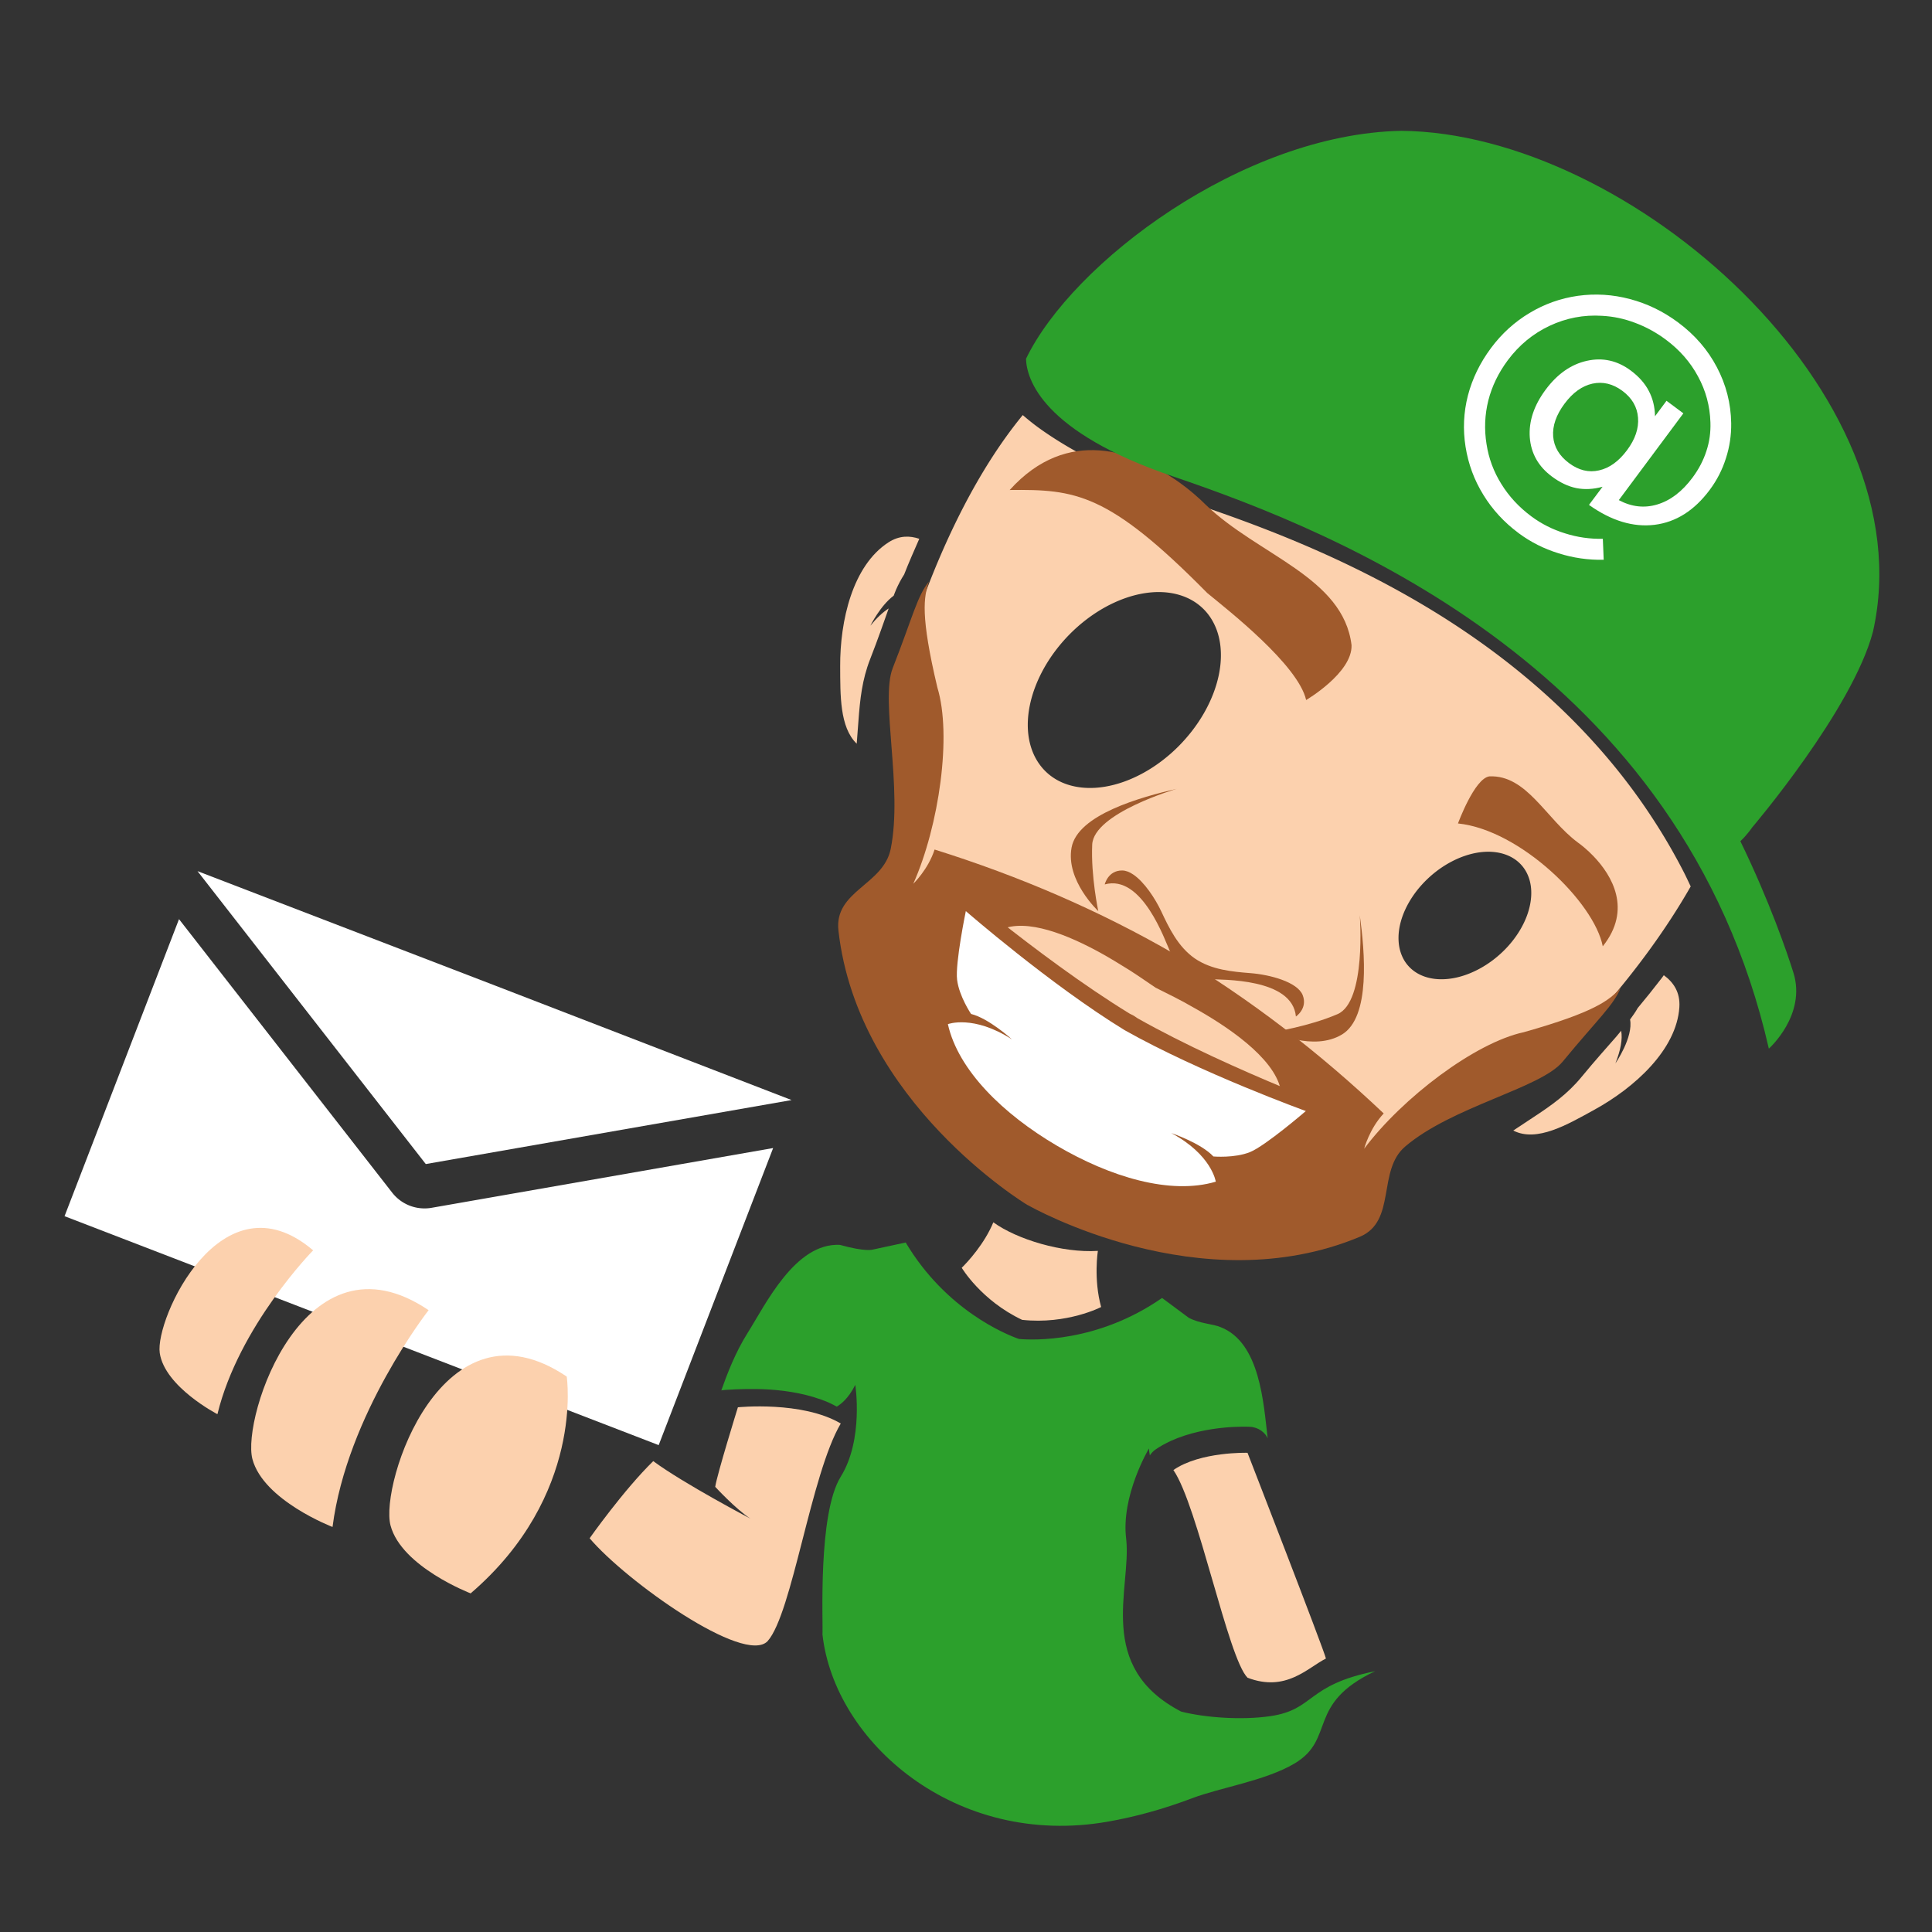 <?xml version="1.0" encoding="UTF-8" standalone="no"?>
<!-- Created with Inkscape (http://www.inkscape.org/) -->

<svg
   xmlns:dc="http://purl.org/dc/elements/1.1/"
   xmlns:cc="http://creativecommons.org/ns#"
   xmlns:rdf="http://www.w3.org/1999/02/22-rdf-syntax-ns#"
   xmlns:svg="http://www.w3.org/2000/svg"
   xmlns="http://www.w3.org/2000/svg"
   xmlns:sodipodi="http://sodipodi.sourceforge.net/DTD/sodipodi-0.dtd"
   xmlns:inkscape="http://www.inkscape.org/namespaces/inkscape"
   width="400"
   height="400"
   viewBox="0 0 105.833 105.833"
   version="1.1"
   id="svg15453"
   inkscape:export-filename="/home/probe/Work/Qtox/Mikeyslice/skillz-strategy-page.png"
   inkscape:export-xdpi="96"
   inkscape:export-ydpi="96"
   sodipodi:docname="contact.svg"
   inkscape:version="0.92.4 (5da689c313, 2019-01-14)">
  <rect x="0" y="0" width="105.833" height="105.833" fill="#333333" stroke="none"/>
  <defs
     id="defs15447" />
  <sodipodi:namedview
     id="base"
     pagecolor="#1e1e1e"
     bordercolor="#666666"
     borderopacity="1.0"
     inkscape:pageopacity="0.0"
     inkscape:pageshadow="2"
     inkscape:zoom="1.4"
     inkscape:cx="340.36665"
     inkscape:cy="135.6953"
     inkscape:document-units="mm"
     inkscape:current-layer="layer1"
     showgrid="false"
     units="px"
     inkscape:pagecheckerboard="true"
     borderlayer="true"
     inkscape:showpageshadow="false"
     inkscape:window-width="1920"
     inkscape:window-height="1028"
     inkscape:window-x="0"
     inkscape:window-y="0"
     inkscape:window-maximized="1"
     inkscape:snap-global="false" />
  <g
     inkscape:label="Layer 1"
     inkscape:groupmode="layer"
     id="layer1"
     transform="translate(0,-191.167)">
    <g
       id="g11171">
      <path
         sodipodi:nodetypes="ccccccccsccccccccssscscccccccccccccccccccccc"
         inkscape:connector-curvature="0"
         id="path2526"
         d="m 49.609,259.231 -1.786,0.384 c 0,0 -0.385,0.146 -1.816,-0.256 -2.451,-0.118 -4.06,3.25 -5.067,4.848 -0.658,1.045 -1.118,2.245 -1.427,3.124 0.036,-0.007 0.072,-0.013 0.108,-0.016 0,0 0.266,-0.024 0.67,-0.041 h 0.002 c 0.306,-0.012 0.697,-0.025 1.145,-0.018 0.448,0.007 0.952,0.034 1.482,0.101 0.265,0.033 0.537,0.077 0.812,0.132 0.275,0.056 0.553,0.124 0.83,0.207 0.277,0.083 0.553,0.181 0.825,0.297 0.153,0.065 0.301,0.15 0.451,0.227 0.204,-0.123 0.623,-0.415 1.014,-1.193 0,0 0.469,2.997 -0.798,5.034 -1.267,2.038 -0.956,8.047 -1,8.638 0.65,5.875 7.276,11.724 15.638,10.255 1.486,-0.261 3.027,-0.682 4.599,-1.278 1.545,-0.586 4.037,-0.965 5.619,-1.905 2.284,-1.356 0.621,-3.266 4.419,-5.058 -3.801,0.764 -3.287,2.1 -5.737,2.462 -1.573,0.232 -3.588,0.08 -4.886,-0.248 -4.72,-2.445 -2.727,-6.746 -3.012,-9.433 -0.311,-2.379 1.247,-4.986 1.247,-4.986 -0.002,0.137 0.028,0.258 0.046,0.385 0.08,-0.122 0.182,-0.233 0.309,-0.322 0.278,-0.193 0.559,-0.341 0.829,-0.467 0.004,-0.002 0.008,-0.002 0.012,-0.007 0.251,-0.113 0.506,-0.21 0.762,-0.293 0.255,-0.083 0.51,-0.152 0.76,-0.209 0.499,-0.115 0.976,-0.183 1.39,-0.223 0.414,-0.04 0.765,-0.051 1.013,-0.053 0.248,-0.002 0.392,0.007 0.392,0.007 0.116,0.002 0.229,0.024 0.336,0.06 0.107,0.036 0.207,0.087 0.299,0.152 0.091,0.064 0.174,0.142 0.243,0.23 0.045,0.057 0.075,0.125 0.109,0.19 -0.227,-1.956 -0.424,-5.235 -2.56,-6.084 -0.445,-0.194 -1.125,-0.186 -1.759,-0.518 l -1.466,-1.088 c -3.546,2.465 -7.084,2.313 -7.839,2.247 -0.714,-0.252 -3.997,-1.576 -6.207,-5.288 z"
         style="opacity:1;vector-effect:none;fill:#2ca02c;fill-opacity:1;stroke:none;stroke-width:0.165;stroke-linecap:butt;stroke-linejoin:miter;stroke-miterlimit:4;stroke-dasharray:none;stroke-dashoffset:0;stroke-opacity:1" />
      <path
         sodipodi:nodetypes="cccccc"
         inkscape:connector-curvature="0"
         id="path2409-3"
         d="m 52.683,260.615 c 0,0 1.065,1.792 3.308,2.852 2.466,0.265 4.328,-0.703 4.328,-0.703 -0.424,-1.542 -0.179,-3.075 -0.179,-3.075 -1.949,0.123 -4.427,-0.627 -5.726,-1.565 -0.483,1.174 -1.408,2.177 -1.732,2.491 z"
         style="opacity:1;vector-effect:none;fill:#fcd1ae;fill-opacity:1;stroke:none;stroke-width:0.377;stroke-linecap:butt;stroke-linejoin:miter;stroke-miterlimit:4;stroke-dasharray:none;stroke-dashoffset:0;stroke-opacity:1" />
      <path
         sodipodi:nodetypes="cccccccc"
         inkscape:connector-curvature="0"
         id="path2421-3"
         d="m 40.421,268.258 c 0,0 -1.141,3.674 -1.242,4.355 0,0 1.115,1.214 1.926,1.741 0,0 -3.637,-1.908 -5.321,-3.148 -1.613,1.572 -3.485,4.225 -3.485,4.225 1.991,2.348 8.47,6.964 9.749,5.638 1.356,-1.528 2.364,-9.137 4.008,-11.923 -2.117,-1.25 -5.635,-0.889 -5.635,-0.889 z"
         style="opacity:1;vector-effect:none;fill:#fcd1ae;fill-opacity:1;stroke:none;stroke-width:0.668;stroke-linecap:butt;stroke-linejoin:miter;stroke-miterlimit:4;stroke-dasharray:none;stroke-dashoffset:0;stroke-opacity:1" />
      <path
         inkscape:connector-curvature="0"
         id="path2520-5"
         d="m 82.895,253.097 c 1.291,0.662 2.969,-0.328 4.457,-1.147 2.176,-1.198 4.489,-3.272 4.642,-5.609 0.054,-0.829 -0.336,-1.377 -0.852,-1.753 -0.042,0.055 -0.083,0.116 -0.125,0.171 -0.433,0.563 -0.87,1.107 -1.305,1.628 -0.121,0.215 -0.267,0.42 -0.419,0.628 0.189,0.967 -0.804,2.407 -0.804,2.407 0.298,-0.747 0.398,-1.344 0.317,-1.792 -0.089,0.105 -0.161,0.2 -0.259,0.313 -0.5,0.576 -1.126,1.264 -1.922,2.23 -0.19,0.231 -0.388,0.444 -0.593,0.642 -0.205,0.199 -0.417,0.384 -0.637,0.56 -0.439,0.353 -0.908,0.672 -1.404,0.997 -0.345,0.227 -0.722,0.476 -1.094,0.724 z"
         style="opacity:1;vector-effect:none;fill:#fcd1ae;fill-opacity:1;stroke:none;stroke-width:0.48;stroke-linecap:butt;stroke-linejoin:miter;stroke-miterlimit:4;stroke-dasharray:none;stroke-dashoffset:0;stroke-opacity:1" />
      <path
         inkscape:connector-curvature="0"
         id="path2514-6"
         d="m 50.359,220.682 c -0.52,-0.176 -1.094,-0.19 -1.694,0.198 -1.967,1.272 -2.653,4.301 -2.641,6.785 0.008,1.565 -0.032,3.341 0.906,4.241 0.033,-0.425 0.067,-0.859 0.095,-1.253 0.043,-0.593 0.094,-1.157 0.188,-1.713 0.047,-0.278 0.105,-0.554 0.179,-0.83 0.074,-0.276 0.163,-0.552 0.272,-0.831 0.463,-1.183 0.756,-2.06 1.017,-2.782 -0.317,0.205 -0.651,0.512 -1.003,0.945 0,0 0.548,-1.105 1.277,-1.644 0.044,-0.109 0.089,-0.238 0.134,-0.34 0.132,-0.295 0.273,-0.564 0.44,-0.823 0.248,-0.639 0.541,-1.297 0.828,-1.953 z"
         style="opacity:1;vector-effect:none;fill:#fcd1ae;fill-opacity:1;stroke:none;stroke-width:0.48;stroke-linecap:butt;stroke-linejoin:miter;stroke-miterlimit:4;stroke-dasharray:none;stroke-dashoffset:0;stroke-opacity:1" />
      <path
         id="path2506-2"
         d="m 56.025,213.905 c -2.484,3.03 -4.297,6.896 -5.542,10.306 -0.935,6.588 -0.886,8.61 -0.964,11.288 0.053,2.702 -1.297,7.538 1.153,12.651 3.676,7.241 9.629,9.647 15.932,9.362 5.659,-0.349 5.536,-0.907 7.922,-2.176 2.302,-1.371 2.598,-3.875 13.427,-9.108 1.627,-1.884 3.3,-4.115 4.662,-6.503 -0.125,-0.261 -0.246,-0.526 -0.376,-0.78 -0.241,-0.47 -0.492,-0.93 -0.75,-1.38 -0.259,-0.45 -0.526,-0.889 -0.802,-1.318 -0.275,-0.429 -0.557,-0.849 -0.847,-1.259 -0.58,-0.82 -1.189,-1.601 -1.821,-2.345 -0.632,-0.744 -1.288,-1.452 -1.962,-2.125 -0.674,-0.673 -1.367,-1.311 -2.073,-1.916 -0.706,-0.605 -1.426,-1.179 -2.153,-1.721 -0.728,-0.542 -1.464,-1.053 -2.203,-1.536 -0.74,-0.483 -1.483,-0.937 -2.224,-1.364 -0.741,-0.427 -1.48,-0.828 -2.213,-1.204 -0.733,-0.376 -1.458,-0.728 -2.172,-1.057 -0.714,-0.329 -1.416,-0.635 -2.101,-0.921 -0.685,-0.286 -1.354,-0.551 -2,-0.798 -1.292,-0.493 -2.496,-0.913 -3.572,-1.274 -0.275,-0.094 -0.703,-0.247 -1.236,-0.451 -0.533,-0.204 -1.169,-0.459 -1.86,-0.759 -0.691,-0.299 -1.435,-0.643 -2.184,-1.023 -0.749,-0.381 -1.502,-0.798 -2.209,-1.246 -0.353,-0.224 -0.695,-0.455 -1.02,-0.693 -0.287,-0.211 -0.554,-0.428 -0.809,-0.649 z m 7.623,9.698 a 4.278,6.203 43.882 0 1 0.476,0.046 4.278,6.203 43.882 0 1 0.451,0.1 4.278,6.203 43.882 0 1 0.421,0.151 4.278,6.203 43.882 0 1 0.388,0.202 4.278,6.203 43.882 0 1 0.349,0.251 4.278,6.203 43.882 0 1 0.222,0.205 4.278,6.203 43.882 0 1 0.277,0.328 4.278,6.203 43.882 0 1 0.23,0.369 4.278,6.203 43.882 0 1 0.182,0.405 4.278,6.203 43.882 0 1 0.131,0.439 4.278,6.203 43.882 0 1 0.079,0.467 4.278,6.203 43.882 0 1 0.026,0.491 4.278,6.203 43.882 0 1 -0.026,0.51 4.278,6.203 43.882 0 1 -0.079,0.524 4.278,6.203 43.882 0 1 -0.131,0.533 4.278,6.203 43.882 0 1 -0.181,0.536 4.278,6.203 43.882 0 1 -0.23,0.535 4.278,6.203 43.882 0 1 -0.276,0.527 4.278,6.203 43.882 0 1 -0.32,0.515 4.278,6.203 43.882 0 1 -0.36,0.496 4.278,6.203 43.882 0 1 -0.398,0.475 4.278,6.203 43.882 0 1 -0.3,0.319 4.278,6.203 43.882 0 1 -0.451,0.425 4.278,6.203 43.882 0 1 -0.476,0.389 4.278,6.203 43.882 0 1 -0.496,0.351 4.278,6.203 43.882 0 1 -0.513,0.309 4.278,6.203 43.882 0 1 -0.523,0.263 4.278,6.203 43.882 0 1 -0.528,0.216 4.278,6.203 43.882 0 1 -0.528,0.165 4.278,6.203 43.882 0 1 -0.523,0.114 4.278,6.203 43.882 0 1 -0.512,0.061 4.278,6.203 43.882 0 1 -0.497,0.007 4.278,6.203 43.882 0 1 -0.476,-0.046 4.278,6.203 43.882 0 1 -0.451,-0.099 4.278,6.203 43.882 0 1 -0.422,-0.151 4.278,6.203 43.882 0 1 -0.387,-0.202 4.278,6.203 43.882 0 1 -0.349,-0.251 4.278,6.203 43.882 0 1 -0.222,-0.206 4.278,6.203 43.882 0 1 -0.276,-0.328 4.278,6.203 43.882 0 1 -0.231,-0.369 4.278,6.203 43.882 0 1 -0.181,-0.405 4.278,6.203 43.882 0 1 -0.131,-0.439 4.278,6.203 43.882 0 1 -0.079,-0.467 4.278,6.203 43.882 0 1 -0.026,-0.491 4.278,6.203 43.882 0 1 0.026,-0.51 4.278,6.203 43.882 0 1 0.079,-0.524 4.278,6.203 43.882 0 1 0.131,-0.533 4.278,6.203 43.882 0 1 0.181,-0.536 4.278,6.203 43.882 0 1 0.23,-0.535 4.278,6.203 43.882 0 1 0.276,-0.527 4.278,6.203 43.882 0 1 0.32,-0.515 4.278,6.203 43.882 0 1 0.36,-0.496 4.278,6.203 43.882 0 1 0.397,-0.474 4.278,6.203 43.882 0 1 0.302,-0.32 4.278,6.203 43.882 0 1 0.451,-0.425 4.278,6.203 43.882 0 1 0.476,-0.389 4.278,6.203 43.882 0 1 0.497,-0.351 4.278,6.203 43.882 0 1 0.513,-0.309 4.278,6.203 43.882 0 1 0.523,-0.263 4.278,6.203 43.882 0 1 0.528,-0.216 4.278,6.203 43.882 0 1 0.528,-0.165 4.278,6.203 43.882 0 1 0.523,-0.114 4.278,6.203 43.882 0 1 0.512,-0.061 4.278,6.203 43.882 0 1 0.497,-0.007 z m 18.006,14.224 a 2.862,4.151 48.278 0 1 0.233,0.018 2.862,4.151 48.278 0 1 0.316,0.055 2.862,4.151 48.278 0 1 0.296,0.089 2.862,4.151 48.278 0 1 0.273,0.122 2.862,4.151 48.278 0 1 0.249,0.154 2.862,4.151 48.278 0 1 0.221,0.185 2.862,4.151 48.278 0 1 0.191,0.213 2.862,4.151 48.278 0 1 0.116,0.167 2.862,4.151 48.278 0 1 0.135,0.257 2.862,4.151 48.278 0 1 0.101,0.279 2.862,4.151 48.278 0 1 0.066,0.299 2.862,4.151 48.278 0 1 0.029,0.316 2.862,4.151 48.278 0 1 -0.007,0.329 2.862,4.151 48.278 0 1 -0.043,0.339 2.862,4.151 48.278 0 1 -0.079,0.346 2.862,4.151 48.278 0 1 -0.113,0.349 2.862,4.151 48.278 0 1 -0.148,0.349 2.862,4.151 48.278 0 1 -0.18,0.345 2.862,4.151 48.278 0 1 -0.211,0.338 2.862,4.151 48.278 0 1 -0.239,0.327 2.862,4.151 48.278 0 1 -0.265,0.313 2.862,4.151 48.278 0 1 -0.289,0.296 2.862,4.151 48.278 0 1 -0.31,0.276 2.862,4.151 48.278 0 1 -0.229,0.182 2.862,4.151 48.278 0 1 -0.338,0.236 2.862,4.151 48.278 0 1 -0.349,0.209 2.862,4.151 48.278 0 1 -0.358,0.18 2.862,4.151 48.278 0 1 -0.362,0.15 2.862,4.151 48.278 0 1 -0.363,0.117 2.862,4.151 48.278 0 1 -0.361,0.084 2.862,4.151 48.278 0 1 -0.355,0.049 2.862,4.151 48.278 0 1 -0.346,0.015 2.862,4.151 48.278 0 1 -0.332,-0.02 2.862,4.151 48.278 0 1 -0.315,-0.055 2.862,4.151 48.278 0 1 -0.296,-0.089 2.862,4.151 48.278 0 1 -0.274,-0.122 2.862,4.151 48.278 0 1 -0.248,-0.154 2.862,4.151 48.278 0 1 -0.221,-0.185 2.862,4.151 48.278 0 1 -0.191,-0.213 2.862,4.151 48.278 0 1 -0.116,-0.167 2.862,4.151 48.278 0 1 -0.135,-0.258 2.862,4.151 48.278 0 1 -0.101,-0.279 2.862,4.151 48.278 0 1 -0.066,-0.299 2.862,4.151 48.278 0 1 -0.029,-0.316 2.862,4.151 48.278 0 1 0.006,-0.329 2.862,4.151 48.278 0 1 0.043,-0.339 2.862,4.151 48.278 0 1 0.079,-0.346 2.862,4.151 48.278 0 1 0.114,-0.349 2.862,4.151 48.278 0 1 0.148,-0.348 2.862,4.151 48.278 0 1 0.181,-0.345 2.862,4.151 48.278 0 1 0.211,-0.338 2.862,4.151 48.278 0 1 0.239,-0.327 2.862,4.151 48.278 0 1 0.266,-0.313 2.862,4.151 48.278 0 1 0.289,-0.296 2.862,4.151 48.278 0 1 0.309,-0.276 2.862,4.151 48.278 0 1 0.327,-0.254 2.862,4.151 48.278 0 1 0.341,-0.228 2.862,4.151 48.278 0 1 0.352,-0.201 2.862,4.151 48.278 0 1 0.359,-0.172 2.862,4.151 48.278 0 1 0.363,-0.14 2.862,4.151 48.278 0 1 0.363,-0.108 2.862,4.151 48.278 0 1 0.36,-0.074 2.862,4.151 48.278 0 1 0.352,-0.039 2.862,4.151 48.278 0 1 0.342,-0.005 z"
         style="opacity:1;vector-effect:none;fill:#fcd1ae;fill-opacity:1;stroke:none;stroke-width:0.53;stroke-linecap:butt;stroke-linejoin:miter;stroke-miterlimit:4;stroke-dasharray:none;stroke-dashoffset:0;stroke-opacity:1"
         inkscape:connector-curvature="0" />
      <path
         inkscape:connector-curvature="0"
         id="path2437-9"
         d="m 50.886,223.024 c -0.653,0.816 -0.882,1.93 -1.984,4.742 -0.691,1.762 0.563,6.578 -0.11,9.903 -0.402,1.985 -3.109,2.292 -2.863,4.477 1.059,9.397 10.254,14.969 10.341,15.022 l 0.008,0.003 0.008,0.003 c 1.8e-4,10e-5 0.012,0.007 0.014,0.008 0,0 6.02e-4,2.9e-4 0.001,6e-4 0.001,10e-4 0.012,0.007 0.012,0.007 l 0.008,0.003 0.008,0.003 c 0.089,0.051 9.431,5.371 18.156,1.723 2.028,-0.848 0.944,-3.623 2.483,-4.94 2.578,-2.206 7.43,-3.194 8.633,-4.655 1.92,-2.331 2.781,-3.074 3.177,-4.041 -0.609,0.668 -1.384,1.319 -5.302,2.426 -2.669,0.571 -6.655,3.594 -8.748,6.384 0,0 0.287,-1.096 1.07,-1.932 -3.531,-3.348 -7.342,-6.282 -11.427,-8.715 -6.02e-4,-2.9e-4 -0.001,-6e-4 -0.001,-0.001 -4.113,-2.385 -8.531,-4.286 -13.174,-5.741 -0.35,1.091 -1.167,1.875 -1.167,1.875 1.418,-3.186 2.12,-8.139 1.32,-10.749 -0.939,-3.961 -0.748,-4.955 -0.461,-5.813 z m 9.803,20.569 c 0.254,0.147 0.498,0.294 0.726,0.437 0.616,0.362 1.253,0.811 1.886,1.239 6.03e-4,3.1e-4 0.001,6e-4 0.001,0.001 0.682,0.344 1.384,0.682 2,1.044 1.886,1.044 4.472,2.767 4.853,4.531 0.611,2.822 -2.434,2.487 -4.536,3.196 -2.099,0.708 -4.123,1.071 -7.054,-0.645 l -0.015,-0.01 c -0.005,-0.002 -0.007,-0.006 -0.011,-0.009 -3.02e-4,-2.2e-4 -3.02e-4,-2.5e-4 -0.001,-6e-4 -0.005,-0.002 -0.008,-0.002 -0.015,-0.006 l -0.015,-0.01 c -2.926,-1.725 -3.594,-3.671 -3.997,-5.849 -0.403,-2.182 -2.178,-4.678 0.584,-5.518 1.511,-0.459 3.815,0.57 5.594,1.598 z"
         style="opacity:1;vector-effect:none;fill:#a05a2c;fill-opacity:1;stroke:none;stroke-width:0.342;stroke-linecap:butt;stroke-linejoin:miter;stroke-miterlimit:4;stroke-dasharray:none;stroke-dashoffset:0;stroke-opacity:1"
         sodipodi:nodetypes="ccccccccccccccccccccccccccccccccccccccccccc" />
      <path
         sodipodi:nodetypes="cccccccc"
         inkscape:connector-curvature="0"
         id="path2439-1"
         d="m 64.41,217.46 c -2.205,-1.516 -5.909,-2.987 -9.099,0.548 3.595,-0.036 5.388,0.134 10.823,5.646 1.124,0.925 4.973,3.927 5.415,5.859 0,0 2.539,-1.489 2.487,-3.007 -0.456,-3.733 -5.105,-4.911 -7.996,-7.697 -0.327,-0.332 -0.895,-0.843 -1.63,-1.349 z"
         style="opacity:1;vector-effect:none;fill:#a05a2c;fill-opacity:1;stroke:none;stroke-width:0.214;stroke-linecap:butt;stroke-linejoin:miter;stroke-miterlimit:4;stroke-dasharray:none;stroke-dashoffset:0;stroke-opacity:1" />
      <g
         transform="matrix(0.954,0.561,-0.561,0.954,131.735,-229.869)"
         id="g2447-2">
        <g
           id="g2445-7">
          <path
             inkscape:connector-curvature="0"
             id="path2441-0"
             d="m 151.763,401.821 c 1.88,8.696 7.977,9.78 12.097,9.574 0.074,1e-5 0.158,-0.021 0.233,-0.023 0.075,0.002 0.16,0.024 0.234,0.024 4.119,0.206 10.216,-0.879 12.097,-9.575 0,0 -6.765,1.263 -12.092,1.357 -0.003,5e-5 -0.007,-3.6e-4 -0.011,-3.2e-4 -0.073,-9.5e-4 -0.153,-0.012 -0.226,-0.013 -0.074,9.5e-4 -0.154,0.012 -0.227,0.014 -0.004,-4e-5 -0.009,-2.2e-4 -0.011,-3.2e-4 -5.327,-0.095 -12.092,-1.357 -12.092,-1.357 z"
             style="opacity:1;vector-effect:none;fill:#a05a2c;fill-opacity:1;stroke:none;stroke-width:0.55;stroke-linecap:butt;stroke-linejoin:miter;stroke-miterlimit:4;stroke-dasharray:none;stroke-dashoffset:0;stroke-opacity:1" />
          <path
             sodipodi:nodetypes="cccccscccccccccc"
             inkscape:connector-curvature="0"
             id="path2443-9"
             d="m 154.305,402.914 c 0,0 0.848,2.494 1.351,3.15 0.503,0.655 1.453,1.107 1.453,1.107 0.87,-0.259 2.385,0.059 2.385,0.059 -2.276,-0.093 -3.119,0.957 -3.119,0.957 1.605,1.719 4.629,2.451 7.692,2.451 3.063,-2e-5 6.086,-0.732 7.691,-2.451 0,0 -0.842,-1.05 -3.119,-0.957 0,0 1.515,-0.318 2.385,-0.059 0,0 0.952,-0.453 1.454,-1.108 0.502,-0.656 1.35,-3.149 1.35,-3.149 0,0 -5.457,1.018 -9.755,1.095 -0.003,3e-5 -0.008,-4.2e-4 -0.011,-3.2e-4 -4.8e-4,-3e-5 -9.6e-4,3.5e-4 -9.6e-4,3.8e-4 -4.298,-0.076 -9.755,-1.095 -9.755,-1.095 z"
             style="opacity:1;vector-effect:none;fill:#ffffff;fill-opacity:1;stroke:none;stroke-width:0.444;stroke-linecap:butt;stroke-linejoin:miter;stroke-miterlimit:4;stroke-dasharray:none;stroke-dashoffset:0;stroke-opacity:1" />
        </g>
      </g>
      <path
         style="opacity:1;vector-effect:none;fill:#a05a2c;fill-opacity:1;stroke:none;stroke-width:0.117;stroke-linecap:butt;stroke-linejoin:miter;stroke-miterlimit:4;stroke-dasharray:none;stroke-dashoffset:0;stroke-opacity:1"
         d="m 87.293,238.071 c 1.008,1.051 2.123,2.911 0.505,4.934 -0.467,-2.409 -4.526,-6.38 -7.931,-6.73 0,0 0.903,-2.474 1.723,-2.58 2.045,-0.083 3.085,2.31 4.835,3.618 0.207,0.146 0.531,0.407 0.867,0.757 z"
         id="path2449-3"
         inkscape:connector-curvature="0"
         sodipodi:nodetypes="ccccccc" />
      <g
         style="fill:#d38d5f;fill-opacity:1"
         transform="matrix(1.699,1.174,-1.174,1.699,463.462,-349.715)"
         id="g2453-6">
        <path
           sodipodi:nodetypes="ccccccccccccccccccccccc"
           inkscape:connector-curvature="0"
           id="path2451-0"
           d="m 1.835,342.518 c -0.659,0.72 -1.775,2.058 -1.41,2.869 0.365,0.811 1.541,0.984 1.541,0.984 0,0 -0.689,-0.649 -1.135,-1.359 -0.446,-0.71 1.004,-2.494 1.004,-2.494 z m 5.9,0 c 0,0 1.451,1.784 1.005,2.494 -0.446,0.71 -1.136,1.359 -1.136,1.359 0,0 1.176,-0.173 1.541,-0.984 0.365,-0.811 -0.751,-2.149 -1.41,-2.869 z m -5.558,2.527 c -0.118,0 -0.223,0.025 -0.301,0.078 -0.314,0.213 -0.172,0.568 -0.172,0.568 0.659,-0.791 2.16,0.314 2.464,0.497 0.257,0.154 0.524,0.165 0.618,0.165 0.095,3e-5 0.361,-0.01 0.617,-0.165 0.304,-0.183 1.806,-1.287 2.465,-0.497 0,0 0.141,-0.355 -0.173,-0.568 -0.314,-0.213 -1.034,0.051 -1.47,0.305 -0.417,0.242 -0.901,0.518 -1.439,0.52 -0.539,0 -1.023,-0.277 -1.44,-0.52 -0.327,-0.19 -0.813,-0.387 -1.169,-0.383 z"
           style="opacity:1;vector-effect:none;fill:#a05a2c;fill-opacity:1;stroke:none;stroke-width:0.502;stroke-linecap:butt;stroke-linejoin:miter;stroke-miterlimit:4;stroke-dasharray:none;stroke-dashoffset:0;stroke-opacity:1" />
      </g>
      <g
         style="fill:#37c736;fill-opacity:1"
         transform="matrix(1.062,0.428,-0.428,1.062,-49.952,-362.66)"
         id="g2461-6">
        <path
           style="opacity:1;vector-effect:none;fill:#2ca02c;fill-opacity:1;stroke:none;stroke-width:1.214;stroke-linecap:butt;stroke-linejoin:miter;stroke-miterlimit:4;stroke-dasharray:none;stroke-dashoffset:0;stroke-opacity:1"
           d="m 1121.9,2807.316 c -59.682,1.423 -123.67,50.172 -140.957,86.445 0.28,7.696 6.198,27.507 55.607,44.09 62.793,21.074 192.105,71.972 225.246,214.607 0,0 14.193,-12.729 9.135,-28.662 -2.41,-7.592 -9.191,-27.097 -20.178,-49.426 2.518,-2.353 4.449,-5.24 4.449,-5.24 0,0 37.511,-44.367 45.182,-73.898 19.814,-89.708 -92.521,-187.575 -178.484,-187.916 z"
           transform="matrix(0.118,-0.047,0.047,0.118,21.453,134.535)"
           id="path2459"
           inkscape:connector-curvature="0"
           sodipodi:nodetypes="ccccccccc" />
      </g>
      <path
         inkscape:connector-curvature="0"
         id="path7907"
         d="M 27.095,245.145 10.819,238.887 23.324,254.933 43.362,251.427 Z m 15.257,8.911 -18.706,3.273 a 2.336,2.445 21.073 0 1 -0.096,0.015 2.336,2.445 21.073 0 1 -0.235,0.018 2.336,2.445 21.073 0 1 -0.235,-0.006 2.336,2.445 21.073 0 1 -0.232,-0.03 2.336,2.445 21.073 0 1 -0.227,-0.054 2.336,2.445 21.073 0 1 -0.22,-0.077 2.336,2.445 21.073 0 1 -0.211,-0.1 2.336,2.445 21.073 0 1 -0.2,-0.121 2.336,2.445 21.073 0 1 -0.186,-0.142 2.336,2.445 21.073 0 1 -0.171,-0.161 2.336,2.445 21.073 0 1 -0.154,-0.178 L 9.806,241.517 3.536,257.788 36.082,270.329 Z"
         style="opacity:1;vector-effect:none;fill:#ffffff;fill-opacity:1;fill-rule:evenodd;stroke:none;stroke-width:0.23;stroke-linecap:butt;stroke-linejoin:miter;stroke-miterlimit:4;stroke-dasharray:none;stroke-dashoffset:0;stroke-opacity:1" />
      <g
         transform="matrix(-0.37,0.353,0.353,0.37,-207.057,-293.373)"
         id="g5311">
        <path
           style="opacity:1;vector-effect:none;fill:#fcd1ae;fill-opacity:1;stroke:none;stroke-width:2.516;stroke-linecap:butt;stroke-linejoin:miter;stroke-miterlimit:4;stroke-dasharray:none;stroke-dashoffset:0;stroke-opacity:1"
           d="m 429.287,1085.118 c 0,0 11.338,0.365 19.534,5.622 0,0 2.067,-6.004 -0.052,-9.005 -2.119,-3 -18.147,-9.411 -19.481,3.383 z"
           id="path5305"
           inkscape:connector-curvature="0" />
        <path
           inkscape:connector-curvature="0"
           id="path5307"
           d="m 424.763,1098.295 c 0,0 14.03,2.03 23.477,9.698 0,0 3.402,-7.169 1.187,-11.19 -2.214,-4.02 -21.228,-14.211 -24.664,1.492 z"
           style="opacity:1;vector-effect:none;fill:#fcd1ae;fill-opacity:1;stroke:none;stroke-width:3.144;stroke-linecap:butt;stroke-linejoin:miter;stroke-miterlimit:4;stroke-dasharray:none;stroke-dashoffset:0;stroke-opacity:1" />
        <path
           style="opacity:1;vector-effect:none;fill:#fcd1ae;fill-opacity:1;stroke:none;stroke-width:3.144;stroke-linecap:butt;stroke-linejoin:miter;stroke-miterlimit:4;stroke-dasharray:none;stroke-dashoffset:0;stroke-opacity:1"
           d="m 418.968,1113.654 c 0,0 7.371,10.542 23.477,9.698 0,0 3.402,-7.169 1.187,-11.19 -2.214,-4.02 -21.228,-14.211 -24.664,1.492 z"
           id="path5309"
           inkscape:connector-curvature="0"
           sodipodi:nodetypes="ccccc" />
      </g>
      <path
         style="opacity:1;vector-effect:none;fill:#fcd1ae;fill-opacity:1;stroke:none;stroke-width:0.489;stroke-linecap:butt;stroke-linejoin:miter;stroke-miterlimit:4;stroke-dasharray:none;stroke-dashoffset:0;stroke-opacity:1"
         d="m 68.338,270.751 c 0,0 4.185,10.778 4.295,11.269 -1.018,0.515 -2.183,1.853 -4.291,1.053 -1.069,-1.043 -2.72,-9.434 -4.065,-11.379 1.478,-1.023 4.062,-0.944 4.062,-0.944 z"
         id="path2417"
         inkscape:connector-curvature="0"
         sodipodi:nodetypes="ccccc" />
      <g
         transform="matrix(1.25,0.93,-0.93,1.25,380.146,-81.764)"
         id="text7971"
         style="font-style:normal;font-variant:normal;font-weight:normal;font-stretch:normal;font-size:10.583px;line-height:1.25;font-family:sans-serif;font-variant-ligatures:normal;font-variant-position:normal;font-variant-caps:normal;font-variant-numeric:normal;font-variant-alternates:normal;font-feature-settings:normal;text-indent:0;text-align:start;text-decoration:none;text-decoration-line:none;text-decoration-style:solid;text-decoration-color:#000000;letter-spacing:0px;word-spacing:0px;text-transform:none;writing-mode:lr-tb;direction:ltr;text-orientation:mixed;dominant-baseline:auto;baseline-shift:baseline;text-anchor:start;white-space:normal;shape-padding:0;opacity:1;vector-effect:none;fill:#ffffff;fill-opacity:1;stroke:none;stroke-width:0.265;stroke-linecap:butt;stroke-linejoin:miter;stroke-miterlimit:4;stroke-dasharray:none;stroke-dashoffset:0;stroke-opacity:1"
         aria-label="@">
        <path
           inkscape:connector-curvature="0"
           id="path7973"
           style="font-style:normal;font-variant:normal;font-weight:normal;font-stretch:normal;font-family:sans-serif;-inkscape-font-specification:sans-serif;stroke-width:0.265"
           d="m -38.585,264.743 q 0,0.739 0.367,1.163 0.367,0.419 1.008,0.419 0.636,0 0.997,-0.424 0.367,-0.424 0.367,-1.158 0,-0.723 -0.372,-1.147 -0.372,-0.429 -1.003,-0.429 -0.625,0 -0.997,0.424 -0.367,0.424 -0.367,1.152 z m 2.816,1.545 q -0.31,0.398 -0.713,0.589 -0.398,0.186 -0.93,0.186 -0.889,0 -1.447,-0.641 -0.553,-0.646 -0.553,-1.679 0,-1.034 0.558,-1.679 0.558,-0.646 1.442,-0.646 0.532,0 0.935,0.196 0.403,0.191 0.708,0.584 v -0.677 h 0.739 v 3.803 q 0.754,-0.114 1.178,-0.687 0.429,-0.579 0.429,-1.493 0,-0.553 -0.165,-1.039 -0.16,-0.486 -0.491,-0.899 -0.537,-0.677 -1.313,-1.034 -0.77,-0.362 -1.679,-0.362 -0.636,0 -1.22,0.171 -0.584,0.165 -1.08,0.496 -0.811,0.527 -1.271,1.385 -0.455,0.853 -0.455,1.85 0,0.822 0.295,1.54 0.3,0.718 0.863,1.266 0.543,0.537 1.256,0.816 0.713,0.284 1.524,0.284 0.667,0 1.307,-0.227 0.646,-0.222 1.183,-0.641 l 0.465,0.574 q -0.646,0.501 -1.411,0.765 -0.76,0.269 -1.545,0.269 -0.956,0 -1.804,-0.341 -0.847,-0.336 -1.509,-0.982 -0.661,-0.646 -1.008,-1.493 -0.346,-0.853 -0.346,-1.829 0,-0.941 0.351,-1.793 0.351,-0.853 1.003,-1.499 0.667,-0.656 1.54,-1.003 0.873,-0.351 1.85,-0.351 1.096,0 2.031,0.45 0.941,0.45 1.576,1.276 0.388,0.506 0.589,1.101 0.207,0.594 0.207,1.23 0,1.359 -0.822,2.145 -0.822,0.785 -2.269,0.816 z" />
      </g>
    </g>
  </g>
</svg>
